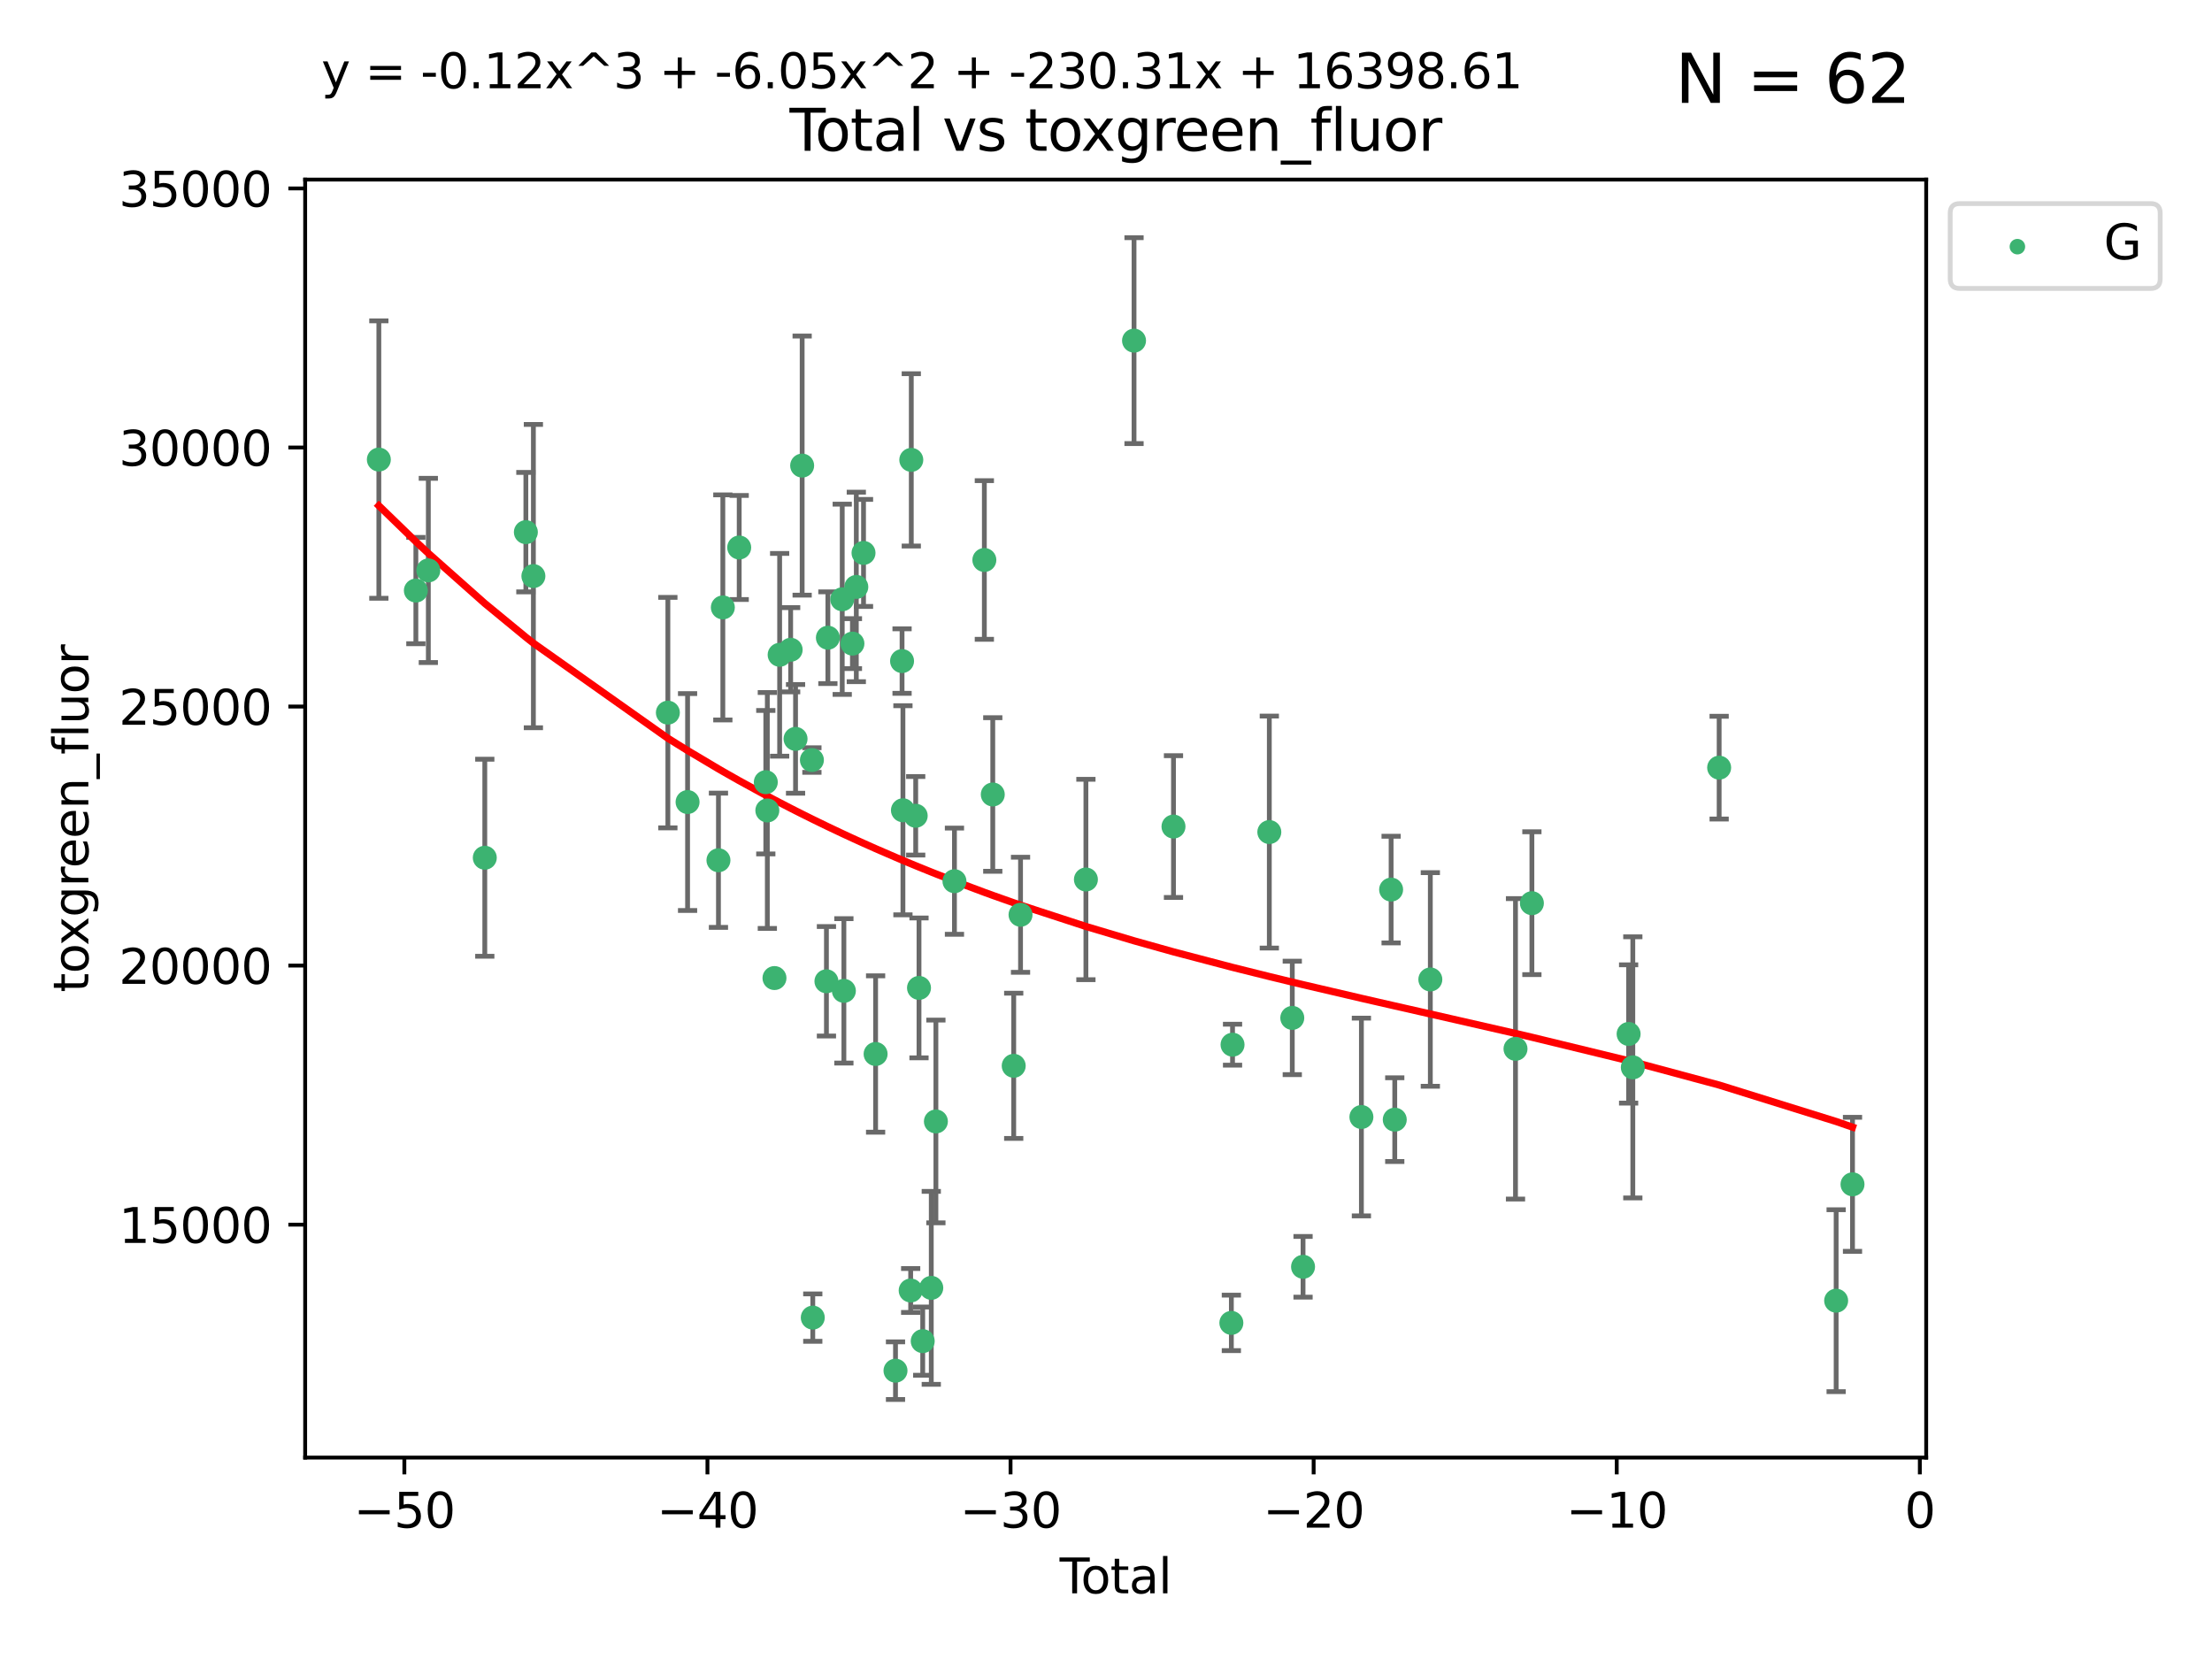 <?xml version="1.0" encoding="utf-8" standalone="no"?>
<!DOCTYPE svg PUBLIC "-//W3C//DTD SVG 1.1//EN"
  "http://www.w3.org/Graphics/SVG/1.1/DTD/svg11.dtd">
<svg xmlns:xlink="http://www.w3.org/1999/xlink" width="460.8pt" height="345.6pt" viewBox="0 0 460.8 345.6" xmlns="http://www.w3.org/2000/svg" version="1.1">
 <defs>
  <style type="text/css">*{stroke-linejoin: round; stroke-linecap: butt}</style>
 </defs>
 <g id="figure_1">
  <g id="patch_1">
   <path d="M 0 345.6 
L 460.8 345.6 
L 460.8 0 
L 0 0 
z
" style="fill: #ffffff"/>
  </g>
  <g id="axes_1">
   <g id="patch_2">
    <path d="M 63.571 303.64 
L 401.26 303.64 
L 401.26 37.411 
L 63.571 37.411 
z
" style="fill: #ffffff"/>
   </g>
   <g id="PathCollection_1">
    <defs>
     <path id="mfa32a43236" d="M 0 1.118 
C 0.297 1.118 0.581 1 0.791 0.791 
C 1 0.581 1.118 0.297 1.118 0 
C 1.118 -0.297 1 -0.581 0.791 -0.791 
C 0.581 -1 0.297 -1.118 0 -1.118 
C -0.297 -1.118 -0.581 -1 -0.791 -0.791 
C -1 -0.581 -1.118 -0.297 -1.118 0 
C -1.118 0.297 -1 0.581 -0.791 0.791 
C -0.581 1 -0.297 1.118 0 1.118 
z
" style="stroke: #3cb371"/>
    </defs>
    <g clip-path="url(#pd72d168d6b)">
     <use xlink:href="#mfa32a43236" x="78.921" y="95.735" style="fill: #3cb371; stroke: #3cb371"/>
     <use xlink:href="#mfa32a43236" x="86.632" y="123.023" style="fill: #3cb371; stroke: #3cb371"/>
     <use xlink:href="#mfa32a43236" x="89.23" y="118.831" style="fill: #3cb371; stroke: #3cb371"/>
     <use xlink:href="#mfa32a43236" x="100.991" y="178.683" style="fill: #3cb371; stroke: #3cb371"/>
     <use xlink:href="#mfa32a43236" x="109.547" y="110.856" style="fill: #3cb371; stroke: #3cb371"/>
     <use xlink:href="#mfa32a43236" x="111.115" y="120.009" style="fill: #3cb371; stroke: #3cb371"/>
     <use xlink:href="#mfa32a43236" x="139.13" y="148.457" style="fill: #3cb371; stroke: #3cb371"/>
     <use xlink:href="#mfa32a43236" x="143.234" y="167.08" style="fill: #3cb371; stroke: #3cb371"/>
     <use xlink:href="#mfa32a43236" x="149.667" y="179.208" style="fill: #3cb371; stroke: #3cb371"/>
     <use xlink:href="#mfa32a43236" x="150.581" y="126.536" style="fill: #3cb371; stroke: #3cb371"/>
     <use xlink:href="#mfa32a43236" x="153.989" y="114.055" style="fill: #3cb371; stroke: #3cb371"/>
     <use xlink:href="#mfa32a43236" x="159.53" y="162.945" style="fill: #3cb371; stroke: #3cb371"/>
     <use xlink:href="#mfa32a43236" x="159.85" y="168.836" style="fill: #3cb371; stroke: #3cb371"/>
     <use xlink:href="#mfa32a43236" x="161.338" y="203.747" style="fill: #3cb371; stroke: #3cb371"/>
     <use xlink:href="#mfa32a43236" x="162.414" y="136.406" style="fill: #3cb371; stroke: #3cb371"/>
     <use xlink:href="#mfa32a43236" x="164.708" y="135.358" style="fill: #3cb371; stroke: #3cb371"/>
     <use xlink:href="#mfa32a43236" x="165.728" y="153.921" style="fill: #3cb371; stroke: #3cb371"/>
     <use xlink:href="#mfa32a43236" x="167.103" y="96.991" style="fill: #3cb371; stroke: #3cb371"/>
     <use xlink:href="#mfa32a43236" x="169.136" y="158.331" style="fill: #3cb371; stroke: #3cb371"/>
     <use xlink:href="#mfa32a43236" x="169.317" y="274.48" style="fill: #3cb371; stroke: #3cb371"/>
     <use xlink:href="#mfa32a43236" x="172.162" y="204.42" style="fill: #3cb371; stroke: #3cb371"/>
     <use xlink:href="#mfa32a43236" x="172.464" y="132.847" style="fill: #3cb371; stroke: #3cb371"/>
     <use xlink:href="#mfa32a43236" x="175.452" y="124.842" style="fill: #3cb371; stroke: #3cb371"/>
     <use xlink:href="#mfa32a43236" x="175.797" y="206.413" style="fill: #3cb371; stroke: #3cb371"/>
     <use xlink:href="#mfa32a43236" x="177.576" y="134.076" style="fill: #3cb371; stroke: #3cb371"/>
     <use xlink:href="#mfa32a43236" x="178.386" y="122.267" style="fill: #3cb371; stroke: #3cb371"/>
     <use xlink:href="#mfa32a43236" x="179.887" y="115.186" style="fill: #3cb371; stroke: #3cb371"/>
     <use xlink:href="#mfa32a43236" x="182.405" y="219.568" style="fill: #3cb371; stroke: #3cb371"/>
     <use xlink:href="#mfa32a43236" x="186.549" y="285.537" style="fill: #3cb371; stroke: #3cb371"/>
     <use xlink:href="#mfa32a43236" x="187.915" y="137.714" style="fill: #3cb371; stroke: #3cb371"/>
     <use xlink:href="#mfa32a43236" x="188.097" y="168.794" style="fill: #3cb371; stroke: #3cb371"/>
     <use xlink:href="#mfa32a43236" x="189.709" y="268.835" style="fill: #3cb371; stroke: #3cb371"/>
     <use xlink:href="#mfa32a43236" x="189.838" y="95.801" style="fill: #3cb371; stroke: #3cb371"/>
     <use xlink:href="#mfa32a43236" x="190.758" y="169.942" style="fill: #3cb371; stroke: #3cb371"/>
     <use xlink:href="#mfa32a43236" x="191.445" y="205.799" style="fill: #3cb371; stroke: #3cb371"/>
     <use xlink:href="#mfa32a43236" x="192.218" y="279.381" style="fill: #3cb371; stroke: #3cb371"/>
     <use xlink:href="#mfa32a43236" x="194.002" y="268.285" style="fill: #3cb371; stroke: #3cb371"/>
     <use xlink:href="#mfa32a43236" x="194.965" y="233.62" style="fill: #3cb371; stroke: #3cb371"/>
     <use xlink:href="#mfa32a43236" x="198.831" y="183.568" style="fill: #3cb371; stroke: #3cb371"/>
     <use xlink:href="#mfa32a43236" x="205.058" y="116.655" style="fill: #3cb371; stroke: #3cb371"/>
     <use xlink:href="#mfa32a43236" x="206.813" y="165.506" style="fill: #3cb371; stroke: #3cb371"/>
     <use xlink:href="#mfa32a43236" x="211.175" y="222.029" style="fill: #3cb371; stroke: #3cb371"/>
     <use xlink:href="#mfa32a43236" x="212.596" y="190.563" style="fill: #3cb371; stroke: #3cb371"/>
     <use xlink:href="#mfa32a43236" x="226.215" y="183.214" style="fill: #3cb371; stroke: #3cb371"/>
     <use xlink:href="#mfa32a43236" x="236.24" y="70.96" style="fill: #3cb371; stroke: #3cb371"/>
     <use xlink:href="#mfa32a43236" x="244.459" y="172.188" style="fill: #3cb371; stroke: #3cb371"/>
     <use xlink:href="#mfa32a43236" x="256.515" y="275.581" style="fill: #3cb371; stroke: #3cb371"/>
     <use xlink:href="#mfa32a43236" x="256.761" y="217.627" style="fill: #3cb371; stroke: #3cb371"/>
     <use xlink:href="#mfa32a43236" x="264.423" y="173.334" style="fill: #3cb371; stroke: #3cb371"/>
     <use xlink:href="#mfa32a43236" x="269.206" y="212.048" style="fill: #3cb371; stroke: #3cb371"/>
     <use xlink:href="#mfa32a43236" x="271.449" y="263.898" style="fill: #3cb371; stroke: #3cb371"/>
     <use xlink:href="#mfa32a43236" x="283.606" y="232.694" style="fill: #3cb371; stroke: #3cb371"/>
     <use xlink:href="#mfa32a43236" x="289.795" y="185.317" style="fill: #3cb371; stroke: #3cb371"/>
     <use xlink:href="#mfa32a43236" x="290.554" y="233.243" style="fill: #3cb371; stroke: #3cb371"/>
     <use xlink:href="#mfa32a43236" x="297.964" y="204.038" style="fill: #3cb371; stroke: #3cb371"/>
     <use xlink:href="#mfa32a43236" x="315.707" y="218.49" style="fill: #3cb371; stroke: #3cb371"/>
     <use xlink:href="#mfa32a43236" x="319.122" y="188.151" style="fill: #3cb371; stroke: #3cb371"/>
     <use xlink:href="#mfa32a43236" x="339.271" y="215.394" style="fill: #3cb371; stroke: #3cb371"/>
     <use xlink:href="#mfa32a43236" x="340.146" y="222.351" style="fill: #3cb371; stroke: #3cb371"/>
     <use xlink:href="#mfa32a43236" x="358.131" y="159.916" style="fill: #3cb371; stroke: #3cb371"/>
     <use xlink:href="#mfa32a43236" x="382.503" y="270.956" style="fill: #3cb371; stroke: #3cb371"/>
     <use xlink:href="#mfa32a43236" x="385.911" y="246.715" style="fill: #3cb371; stroke: #3cb371"/>
    </g>
   </g>
   <g id="matplotlib.axis_1">
    <g id="xtick_1">
     <g id="line2d_1">
      <defs>
       <path id="mde4fa30ff9" d="M 0 0 
L 0 3.5 
" style="stroke: #000000; stroke-width: 0.8"/>
      </defs>
      <g>
       <use xlink:href="#mde4fa30ff9" x="84.235" y="303.64" style="stroke: #000000; stroke-width: 0.8"/>
      </g>
     </g>
     <g id="text_1">
      <!-- −50 -->
      <g transform="translate(73.682 318.238)scale(0.1 -0.1)">
       <defs>
        <path id="DejaVuSans-2212" d="M 678 2272 
L 4684 2272 
L 4684 1741 
L 678 1741 
L 678 2272 
z
" transform="scale(0.016)"/>
        <path id="DejaVuSans-35" d="M 691 4666 
L 3169 4666 
L 3169 4134 
L 1269 4134 
L 1269 2991 
Q 1406 3038 1543 3061 
Q 1681 3084 1819 3084 
Q 2600 3084 3056 2656 
Q 3513 2228 3513 1497 
Q 3513 744 3044 326 
Q 2575 -91 1722 -91 
Q 1428 -91 1123 -41 
Q 819 9 494 109 
L 494 744 
Q 775 591 1075 516 
Q 1375 441 1709 441 
Q 2250 441 2565 725 
Q 2881 1009 2881 1497 
Q 2881 1984 2565 2268 
Q 2250 2553 1709 2553 
Q 1456 2553 1204 2497 
Q 953 2441 691 2322 
L 691 4666 
z
" transform="scale(0.016)"/>
        <path id="DejaVuSans-30" d="M 2034 4250 
Q 1547 4250 1301 3770 
Q 1056 3291 1056 2328 
Q 1056 1369 1301 889 
Q 1547 409 2034 409 
Q 2525 409 2770 889 
Q 3016 1369 3016 2328 
Q 3016 3291 2770 3770 
Q 2525 4250 2034 4250 
z
M 2034 4750 
Q 2819 4750 3233 4129 
Q 3647 3509 3647 2328 
Q 3647 1150 3233 529 
Q 2819 -91 2034 -91 
Q 1250 -91 836 529 
Q 422 1150 422 2328 
Q 422 3509 836 4129 
Q 1250 4750 2034 4750 
z
" transform="scale(0.016)"/>
       </defs>
       <use xlink:href="#DejaVuSans-2212"/>
       <use xlink:href="#DejaVuSans-35" x="83.789"/>
       <use xlink:href="#DejaVuSans-30" x="147.412"/>
      </g>
     </g>
    </g>
    <g id="xtick_2">
     <g id="line2d_2">
      <g>
       <use xlink:href="#mde4fa30ff9" x="147.375" y="303.64" style="stroke: #000000; stroke-width: 0.8"/>
      </g>
     </g>
     <g id="text_2">
      <!-- −40 -->
      <g transform="translate(136.823 318.238)scale(0.1 -0.1)">
       <defs>
        <path id="DejaVuSans-34" d="M 2419 4116 
L 825 1625 
L 2419 1625 
L 2419 4116 
z
M 2253 4666 
L 3047 4666 
L 3047 1625 
L 3713 1625 
L 3713 1100 
L 3047 1100 
L 3047 0 
L 2419 0 
L 2419 1100 
L 313 1100 
L 313 1709 
L 2253 4666 
z
" transform="scale(0.016)"/>
       </defs>
       <use xlink:href="#DejaVuSans-2212"/>
       <use xlink:href="#DejaVuSans-34" x="83.789"/>
       <use xlink:href="#DejaVuSans-30" x="147.412"/>
      </g>
     </g>
    </g>
    <g id="xtick_3">
     <g id="line2d_3">
      <g>
       <use xlink:href="#mde4fa30ff9" x="210.515" y="303.64" style="stroke: #000000; stroke-width: 0.8"/>
      </g>
     </g>
     <g id="text_3">
      <!-- −30 -->
      <g transform="translate(199.963 318.238)scale(0.1 -0.1)">
       <defs>
        <path id="DejaVuSans-33" d="M 2597 2516 
Q 3050 2419 3304 2112 
Q 3559 1806 3559 1356 
Q 3559 666 3084 287 
Q 2609 -91 1734 -91 
Q 1441 -91 1130 -33 
Q 819 25 488 141 
L 488 750 
Q 750 597 1062 519 
Q 1375 441 1716 441 
Q 2309 441 2620 675 
Q 2931 909 2931 1356 
Q 2931 1769 2642 2001 
Q 2353 2234 1838 2234 
L 1294 2234 
L 1294 2753 
L 1863 2753 
Q 2328 2753 2575 2939 
Q 2822 3125 2822 3475 
Q 2822 3834 2567 4026 
Q 2313 4219 1838 4219 
Q 1578 4219 1281 4162 
Q 984 4106 628 3988 
L 628 4550 
Q 988 4650 1302 4700 
Q 1616 4750 1894 4750 
Q 2613 4750 3031 4423 
Q 3450 4097 3450 3541 
Q 3450 3153 3228 2886 
Q 3006 2619 2597 2516 
z
" transform="scale(0.016)"/>
       </defs>
       <use xlink:href="#DejaVuSans-2212"/>
       <use xlink:href="#DejaVuSans-33" x="83.789"/>
       <use xlink:href="#DejaVuSans-30" x="147.412"/>
      </g>
     </g>
    </g>
    <g id="xtick_4">
     <g id="line2d_4">
      <g>
       <use xlink:href="#mde4fa30ff9" x="273.656" y="303.64" style="stroke: #000000; stroke-width: 0.8"/>
      </g>
     </g>
     <g id="text_4">
      <!-- −20 -->
      <g transform="translate(263.103 318.238)scale(0.1 -0.1)">
       <defs>
        <path id="DejaVuSans-32" d="M 1228 531 
L 3431 531 
L 3431 0 
L 469 0 
L 469 531 
Q 828 903 1448 1529 
Q 2069 2156 2228 2338 
Q 2531 2678 2651 2914 
Q 2772 3150 2772 3378 
Q 2772 3750 2511 3984 
Q 2250 4219 1831 4219 
Q 1534 4219 1204 4116 
Q 875 4013 500 3803 
L 500 4441 
Q 881 4594 1212 4672 
Q 1544 4750 1819 4750 
Q 2544 4750 2975 4387 
Q 3406 4025 3406 3419 
Q 3406 3131 3298 2873 
Q 3191 2616 2906 2266 
Q 2828 2175 2409 1742 
Q 1991 1309 1228 531 
z
" transform="scale(0.016)"/>
       </defs>
       <use xlink:href="#DejaVuSans-2212"/>
       <use xlink:href="#DejaVuSans-32" x="83.789"/>
       <use xlink:href="#DejaVuSans-30" x="147.412"/>
      </g>
     </g>
    </g>
    <g id="xtick_5">
     <g id="line2d_5">
      <g>
       <use xlink:href="#mde4fa30ff9" x="336.796" y="303.64" style="stroke: #000000; stroke-width: 0.8"/>
      </g>
     </g>
     <g id="text_5">
      <!-- −10 -->
      <g transform="translate(326.244 318.238)scale(0.1 -0.1)">
       <defs>
        <path id="DejaVuSans-31" d="M 794 531 
L 1825 531 
L 1825 4091 
L 703 3866 
L 703 4441 
L 1819 4666 
L 2450 4666 
L 2450 531 
L 3481 531 
L 3481 0 
L 794 0 
L 794 531 
z
" transform="scale(0.016)"/>
       </defs>
       <use xlink:href="#DejaVuSans-2212"/>
       <use xlink:href="#DejaVuSans-31" x="83.789"/>
       <use xlink:href="#DejaVuSans-30" x="147.412"/>
      </g>
     </g>
    </g>
    <g id="xtick_6">
     <g id="line2d_6">
      <g>
       <use xlink:href="#mde4fa30ff9" x="399.937" y="303.64" style="stroke: #000000; stroke-width: 0.8"/>
      </g>
     </g>
     <g id="text_6">
      <!-- 0 -->
      <g transform="translate(396.755 318.238)scale(0.1 -0.1)">
       <use xlink:href="#DejaVuSans-30"/>
      </g>
     </g>
    </g>
    <g id="text_7">
     <!-- Total -->
     <g transform="translate(220.739 331.917)scale(0.1 -0.1)">
      <defs>
       <path id="DejaVuSans-54" d="M -19 4666 
L 3928 4666 
L 3928 4134 
L 2272 4134 
L 2272 0 
L 1638 0 
L 1638 4134 
L -19 4134 
L -19 4666 
z
" transform="scale(0.016)"/>
       <path id="DejaVuSans-6f" d="M 1959 3097 
Q 1497 3097 1228 2736 
Q 959 2375 959 1747 
Q 959 1119 1226 758 
Q 1494 397 1959 397 
Q 2419 397 2687 759 
Q 2956 1122 2956 1747 
Q 2956 2369 2687 2733 
Q 2419 3097 1959 3097 
z
M 1959 3584 
Q 2709 3584 3137 3096 
Q 3566 2609 3566 1747 
Q 3566 888 3137 398 
Q 2709 -91 1959 -91 
Q 1206 -91 779 398 
Q 353 888 353 1747 
Q 353 2609 779 3096 
Q 1206 3584 1959 3584 
z
" transform="scale(0.016)"/>
       <path id="DejaVuSans-74" d="M 1172 4494 
L 1172 3500 
L 2356 3500 
L 2356 3053 
L 1172 3053 
L 1172 1153 
Q 1172 725 1289 603 
Q 1406 481 1766 481 
L 2356 481 
L 2356 0 
L 1766 0 
Q 1100 0 847 248 
Q 594 497 594 1153 
L 594 3053 
L 172 3053 
L 172 3500 
L 594 3500 
L 594 4494 
L 1172 4494 
z
" transform="scale(0.016)"/>
       <path id="DejaVuSans-61" d="M 2194 1759 
Q 1497 1759 1228 1600 
Q 959 1441 959 1056 
Q 959 750 1161 570 
Q 1363 391 1709 391 
Q 2188 391 2477 730 
Q 2766 1069 2766 1631 
L 2766 1759 
L 2194 1759 
z
M 3341 1997 
L 3341 0 
L 2766 0 
L 2766 531 
Q 2569 213 2275 61 
Q 1981 -91 1556 -91 
Q 1019 -91 701 211 
Q 384 513 384 1019 
Q 384 1609 779 1909 
Q 1175 2209 1959 2209 
L 2766 2209 
L 2766 2266 
Q 2766 2663 2505 2880 
Q 2244 3097 1772 3097 
Q 1472 3097 1187 3025 
Q 903 2953 641 2809 
L 641 3341 
Q 956 3463 1253 3523 
Q 1550 3584 1831 3584 
Q 2591 3584 2966 3190 
Q 3341 2797 3341 1997 
z
" transform="scale(0.016)"/>
       <path id="DejaVuSans-6c" d="M 603 4863 
L 1178 4863 
L 1178 0 
L 603 0 
L 603 4863 
z
" transform="scale(0.016)"/>
      </defs>
      <use xlink:href="#DejaVuSans-54"/>
      <use xlink:href="#DejaVuSans-6f" x="44.084"/>
      <use xlink:href="#DejaVuSans-74" x="105.266"/>
      <use xlink:href="#DejaVuSans-61" x="144.475"/>
      <use xlink:href="#DejaVuSans-6c" x="205.754"/>
     </g>
    </g>
   </g>
   <g id="matplotlib.axis_2">
    <g id="ytick_1">
     <g id="line2d_7">
      <defs>
       <path id="mfb52bd5fd4" d="M 0 0 
L -3.5 0 
" style="stroke: #000000; stroke-width: 0.8"/>
      </defs>
      <g>
       <use xlink:href="#mfb52bd5fd4" x="63.571" y="255.117" style="stroke: #000000; stroke-width: 0.8"/>
      </g>
     </g>
     <g id="text_8">
      <!-- 15000 -->
      <g transform="translate(24.759 258.916)scale(0.1 -0.1)">
       <use xlink:href="#DejaVuSans-31"/>
       <use xlink:href="#DejaVuSans-35" x="63.623"/>
       <use xlink:href="#DejaVuSans-30" x="127.246"/>
       <use xlink:href="#DejaVuSans-30" x="190.869"/>
       <use xlink:href="#DejaVuSans-30" x="254.492"/>
      </g>
     </g>
    </g>
    <g id="ytick_2">
     <g id="line2d_8">
      <g>
       <use xlink:href="#mfb52bd5fd4" x="63.571" y="201.151" style="stroke: #000000; stroke-width: 0.8"/>
      </g>
     </g>
     <g id="text_9">
      <!-- 20000 -->
      <g transform="translate(24.759 204.95)scale(0.1 -0.1)">
       <use xlink:href="#DejaVuSans-32"/>
       <use xlink:href="#DejaVuSans-30" x="63.623"/>
       <use xlink:href="#DejaVuSans-30" x="127.246"/>
       <use xlink:href="#DejaVuSans-30" x="190.869"/>
       <use xlink:href="#DejaVuSans-30" x="254.492"/>
      </g>
     </g>
    </g>
    <g id="ytick_3">
     <g id="line2d_9">
      <g>
       <use xlink:href="#mfb52bd5fd4" x="63.571" y="147.185" style="stroke: #000000; stroke-width: 0.8"/>
      </g>
     </g>
     <g id="text_10">
      <!-- 25000 -->
      <g transform="translate(24.759 150.984)scale(0.1 -0.1)">
       <use xlink:href="#DejaVuSans-32"/>
       <use xlink:href="#DejaVuSans-35" x="63.623"/>
       <use xlink:href="#DejaVuSans-30" x="127.246"/>
       <use xlink:href="#DejaVuSans-30" x="190.869"/>
       <use xlink:href="#DejaVuSans-30" x="254.492"/>
      </g>
     </g>
    </g>
    <g id="ytick_4">
     <g id="line2d_10">
      <g>
       <use xlink:href="#mfb52bd5fd4" x="63.571" y="93.219" style="stroke: #000000; stroke-width: 0.8"/>
      </g>
     </g>
     <g id="text_11">
      <!-- 30000 -->
      <g transform="translate(24.759 97.018)scale(0.1 -0.1)">
       <use xlink:href="#DejaVuSans-33"/>
       <use xlink:href="#DejaVuSans-30" x="63.623"/>
       <use xlink:href="#DejaVuSans-30" x="127.246"/>
       <use xlink:href="#DejaVuSans-30" x="190.869"/>
       <use xlink:href="#DejaVuSans-30" x="254.492"/>
      </g>
     </g>
    </g>
    <g id="ytick_5">
     <g id="line2d_11">
      <g>
       <use xlink:href="#mfb52bd5fd4" x="63.571" y="39.253" style="stroke: #000000; stroke-width: 0.8"/>
      </g>
     </g>
     <g id="text_12">
      <!-- 35000 -->
      <g transform="translate(24.759 43.052)scale(0.1 -0.1)">
       <use xlink:href="#DejaVuSans-33"/>
       <use xlink:href="#DejaVuSans-35" x="63.623"/>
       <use xlink:href="#DejaVuSans-30" x="127.246"/>
       <use xlink:href="#DejaVuSans-30" x="190.869"/>
       <use xlink:href="#DejaVuSans-30" x="254.492"/>
      </g>
     </g>
    </g>
    <g id="text_13">
     <!-- toxgreen_fluor -->
     <g transform="translate(18.401 206.72)rotate(-90)scale(0.1 -0.1)">
      <defs>
       <path id="DejaVuSans-78" d="M 3513 3500 
L 2247 1797 
L 3578 0 
L 2900 0 
L 1881 1375 
L 863 0 
L 184 0 
L 1544 1831 
L 300 3500 
L 978 3500 
L 1906 2253 
L 2834 3500 
L 3513 3500 
z
" transform="scale(0.016)"/>
       <path id="DejaVuSans-67" d="M 2906 1791 
Q 2906 2416 2648 2759 
Q 2391 3103 1925 3103 
Q 1463 3103 1205 2759 
Q 947 2416 947 1791 
Q 947 1169 1205 825 
Q 1463 481 1925 481 
Q 2391 481 2648 825 
Q 2906 1169 2906 1791 
z
M 3481 434 
Q 3481 -459 3084 -895 
Q 2688 -1331 1869 -1331 
Q 1566 -1331 1297 -1286 
Q 1028 -1241 775 -1147 
L 775 -588 
Q 1028 -725 1275 -790 
Q 1522 -856 1778 -856 
Q 2344 -856 2625 -561 
Q 2906 -266 2906 331 
L 2906 616 
Q 2728 306 2450 153 
Q 2172 0 1784 0 
Q 1141 0 747 490 
Q 353 981 353 1791 
Q 353 2603 747 3093 
Q 1141 3584 1784 3584 
Q 2172 3584 2450 3431 
Q 2728 3278 2906 2969 
L 2906 3500 
L 3481 3500 
L 3481 434 
z
" transform="scale(0.016)"/>
       <path id="DejaVuSans-72" d="M 2631 2963 
Q 2534 3019 2420 3045 
Q 2306 3072 2169 3072 
Q 1681 3072 1420 2755 
Q 1159 2438 1159 1844 
L 1159 0 
L 581 0 
L 581 3500 
L 1159 3500 
L 1159 2956 
Q 1341 3275 1631 3429 
Q 1922 3584 2338 3584 
Q 2397 3584 2469 3576 
Q 2541 3569 2628 3553 
L 2631 2963 
z
" transform="scale(0.016)"/>
       <path id="DejaVuSans-65" d="M 3597 1894 
L 3597 1613 
L 953 1613 
Q 991 1019 1311 708 
Q 1631 397 2203 397 
Q 2534 397 2845 478 
Q 3156 559 3463 722 
L 3463 178 
Q 3153 47 2828 -22 
Q 2503 -91 2169 -91 
Q 1331 -91 842 396 
Q 353 884 353 1716 
Q 353 2575 817 3079 
Q 1281 3584 2069 3584 
Q 2775 3584 3186 3129 
Q 3597 2675 3597 1894 
z
M 3022 2063 
Q 3016 2534 2758 2815 
Q 2500 3097 2075 3097 
Q 1594 3097 1305 2825 
Q 1016 2553 972 2059 
L 3022 2063 
z
" transform="scale(0.016)"/>
       <path id="DejaVuSans-6e" d="M 3513 2113 
L 3513 0 
L 2938 0 
L 2938 2094 
Q 2938 2591 2744 2837 
Q 2550 3084 2163 3084 
Q 1697 3084 1428 2787 
Q 1159 2491 1159 1978 
L 1159 0 
L 581 0 
L 581 3500 
L 1159 3500 
L 1159 2956 
Q 1366 3272 1645 3428 
Q 1925 3584 2291 3584 
Q 2894 3584 3203 3211 
Q 3513 2838 3513 2113 
z
" transform="scale(0.016)"/>
       <path id="DejaVuSans-5f" d="M 3263 -1063 
L 3263 -1509 
L -63 -1509 
L -63 -1063 
L 3263 -1063 
z
" transform="scale(0.016)"/>
       <path id="DejaVuSans-66" d="M 2375 4863 
L 2375 4384 
L 1825 4384 
Q 1516 4384 1395 4259 
Q 1275 4134 1275 3809 
L 1275 3500 
L 2222 3500 
L 2222 3053 
L 1275 3053 
L 1275 0 
L 697 0 
L 697 3053 
L 147 3053 
L 147 3500 
L 697 3500 
L 697 3744 
Q 697 4328 969 4595 
Q 1241 4863 1831 4863 
L 2375 4863 
z
" transform="scale(0.016)"/>
       <path id="DejaVuSans-75" d="M 544 1381 
L 544 3500 
L 1119 3500 
L 1119 1403 
Q 1119 906 1312 657 
Q 1506 409 1894 409 
Q 2359 409 2629 706 
Q 2900 1003 2900 1516 
L 2900 3500 
L 3475 3500 
L 3475 0 
L 2900 0 
L 2900 538 
Q 2691 219 2414 64 
Q 2138 -91 1772 -91 
Q 1169 -91 856 284 
Q 544 659 544 1381 
z
M 1991 3584 
L 1991 3584 
z
" transform="scale(0.016)"/>
      </defs>
      <use xlink:href="#DejaVuSans-74"/>
      <use xlink:href="#DejaVuSans-6f" x="39.209"/>
      <use xlink:href="#DejaVuSans-78" x="97.266"/>
      <use xlink:href="#DejaVuSans-67" x="156.445"/>
      <use xlink:href="#DejaVuSans-72" x="219.922"/>
      <use xlink:href="#DejaVuSans-65" x="258.785"/>
      <use xlink:href="#DejaVuSans-65" x="320.309"/>
      <use xlink:href="#DejaVuSans-6e" x="381.832"/>
      <use xlink:href="#DejaVuSans-5f" x="445.211"/>
      <use xlink:href="#DejaVuSans-66" x="495.211"/>
      <use xlink:href="#DejaVuSans-6c" x="530.416"/>
      <use xlink:href="#DejaVuSans-75" x="558.199"/>
      <use xlink:href="#DejaVuSans-6f" x="621.578"/>
      <use xlink:href="#DejaVuSans-72" x="682.76"/>
     </g>
    </g>
   </g>
   <g id="LineCollection_1">
    <path d="M 78.921 124.629 
L 78.921 66.841 
" clip-path="url(#pd72d168d6b)" style="fill: none; stroke: #696969"/>
    <path d="M 86.632 134.098 
L 86.632 111.948 
" clip-path="url(#pd72d168d6b)" style="fill: none; stroke: #696969"/>
    <path d="M 89.23 138.019 
L 89.23 99.644 
" clip-path="url(#pd72d168d6b)" style="fill: none; stroke: #696969"/>
    <path d="M 100.991 199.209 
L 100.991 158.158 
" clip-path="url(#pd72d168d6b)" style="fill: none; stroke: #696969"/>
    <path d="M 109.547 123.297 
L 109.547 98.415 
" clip-path="url(#pd72d168d6b)" style="fill: none; stroke: #696969"/>
    <path d="M 111.115 151.601 
L 111.115 88.418 
" clip-path="url(#pd72d168d6b)" style="fill: none; stroke: #696969"/>
    <path d="M 139.13 172.464 
L 139.13 124.45 
" clip-path="url(#pd72d168d6b)" style="fill: none; stroke: #696969"/>
    <path d="M 143.234 189.668 
L 143.234 144.491 
" clip-path="url(#pd72d168d6b)" style="fill: none; stroke: #696969"/>
    <path d="M 149.667 193.193 
L 149.667 165.224 
" clip-path="url(#pd72d168d6b)" style="fill: none; stroke: #696969"/>
    <path d="M 150.581 149.979 
L 150.581 103.094 
" clip-path="url(#pd72d168d6b)" style="fill: none; stroke: #696969"/>
    <path d="M 153.989 124.893 
L 153.989 103.217 
" clip-path="url(#pd72d168d6b)" style="fill: none; stroke: #696969"/>
    <path d="M 159.53 177.887 
L 159.53 148.003 
" clip-path="url(#pd72d168d6b)" style="fill: none; stroke: #696969"/>
    <path d="M 159.85 193.404 
L 159.85 144.269 
" clip-path="url(#pd72d168d6b)" style="fill: none; stroke: #696969"/>
    <path d="M 161.338 204.554 
L 161.338 202.939 
" clip-path="url(#pd72d168d6b)" style="fill: none; stroke: #696969"/>
    <path d="M 162.414 157.524 
L 162.414 115.289 
" clip-path="url(#pd72d168d6b)" style="fill: none; stroke: #696969"/>
    <path d="M 164.708 144.136 
L 164.708 126.58 
" clip-path="url(#pd72d168d6b)" style="fill: none; stroke: #696969"/>
    <path d="M 165.728 165.243 
L 165.728 142.598 
" clip-path="url(#pd72d168d6b)" style="fill: none; stroke: #696969"/>
    <path d="M 167.103 123.977 
L 167.103 70.004 
" clip-path="url(#pd72d168d6b)" style="fill: none; stroke: #696969"/>
    <path d="M 169.136 160.896 
L 169.136 155.765 
" clip-path="url(#pd72d168d6b)" style="fill: none; stroke: #696969"/>
    <path d="M 169.317 279.416 
L 169.317 269.544 
" clip-path="url(#pd72d168d6b)" style="fill: none; stroke: #696969"/>
    <path d="M 172.162 215.823 
L 172.162 193.017 
" clip-path="url(#pd72d168d6b)" style="fill: none; stroke: #696969"/>
    <path d="M 172.464 142.401 
L 172.464 123.293 
" clip-path="url(#pd72d168d6b)" style="fill: none; stroke: #696969"/>
    <path d="M 175.452 144.657 
L 175.452 105.026 
" clip-path="url(#pd72d168d6b)" style="fill: none; stroke: #696969"/>
    <path d="M 175.797 221.455 
L 175.797 191.372 
" clip-path="url(#pd72d168d6b)" style="fill: none; stroke: #696969"/>
    <path d="M 177.576 139.275 
L 177.576 128.877 
" clip-path="url(#pd72d168d6b)" style="fill: none; stroke: #696969"/>
    <path d="M 178.386 142.005 
L 178.386 102.53 
" clip-path="url(#pd72d168d6b)" style="fill: none; stroke: #696969"/>
    <path d="M 179.887 126.333 
L 179.887 104.039 
" clip-path="url(#pd72d168d6b)" style="fill: none; stroke: #696969"/>
    <path d="M 182.405 235.855 
L 182.405 203.281 
" clip-path="url(#pd72d168d6b)" style="fill: none; stroke: #696969"/>
    <path d="M 186.549 291.539 
L 186.549 279.535 
" clip-path="url(#pd72d168d6b)" style="fill: none; stroke: #696969"/>
    <path d="M 187.915 144.435 
L 187.915 130.994 
" clip-path="url(#pd72d168d6b)" style="fill: none; stroke: #696969"/>
    <path d="M 188.097 190.574 
L 188.097 147.014 
" clip-path="url(#pd72d168d6b)" style="fill: none; stroke: #696969"/>
    <path d="M 189.709 273.409 
L 189.709 264.261 
" clip-path="url(#pd72d168d6b)" style="fill: none; stroke: #696969"/>
    <path d="M 189.838 113.751 
L 189.838 77.852 
" clip-path="url(#pd72d168d6b)" style="fill: none; stroke: #696969"/>
    <path d="M 190.758 178.121 
L 190.758 161.763 
" clip-path="url(#pd72d168d6b)" style="fill: none; stroke: #696969"/>
    <path d="M 191.445 220.363 
L 191.445 191.235 
" clip-path="url(#pd72d168d6b)" style="fill: none; stroke: #696969"/>
    <path d="M 192.218 286.487 
L 192.218 272.276 
" clip-path="url(#pd72d168d6b)" style="fill: none; stroke: #696969"/>
    <path d="M 194.002 288.381 
L 194.002 248.189 
" clip-path="url(#pd72d168d6b)" style="fill: none; stroke: #696969"/>
    <path d="M 194.965 254.733 
L 194.965 212.506 
" clip-path="url(#pd72d168d6b)" style="fill: none; stroke: #696969"/>
    <path d="M 198.831 194.629 
L 198.831 172.507 
" clip-path="url(#pd72d168d6b)" style="fill: none; stroke: #696969"/>
    <path d="M 205.058 133.179 
L 205.058 100.131 
" clip-path="url(#pd72d168d6b)" style="fill: none; stroke: #696969"/>
    <path d="M 206.813 181.504 
L 206.813 149.508 
" clip-path="url(#pd72d168d6b)" style="fill: none; stroke: #696969"/>
    <path d="M 211.175 237.155 
L 211.175 206.903 
" clip-path="url(#pd72d168d6b)" style="fill: none; stroke: #696969"/>
    <path d="M 212.596 202.552 
L 212.596 178.574 
" clip-path="url(#pd72d168d6b)" style="fill: none; stroke: #696969"/>
    <path d="M 226.215 204.084 
L 226.215 162.343 
" clip-path="url(#pd72d168d6b)" style="fill: none; stroke: #696969"/>
    <path d="M 236.24 92.408 
L 236.24 49.513 
" clip-path="url(#pd72d168d6b)" style="fill: none; stroke: #696969"/>
    <path d="M 244.459 186.954 
L 244.459 157.422 
" clip-path="url(#pd72d168d6b)" style="fill: none; stroke: #696969"/>
    <path d="M 256.515 281.358 
L 256.515 269.803 
" clip-path="url(#pd72d168d6b)" style="fill: none; stroke: #696969"/>
    <path d="M 256.761 221.893 
L 256.761 213.36 
" clip-path="url(#pd72d168d6b)" style="fill: none; stroke: #696969"/>
    <path d="M 264.423 197.495 
L 264.423 149.174 
" clip-path="url(#pd72d168d6b)" style="fill: none; stroke: #696969"/>
    <path d="M 269.206 223.862 
L 269.206 200.234 
" clip-path="url(#pd72d168d6b)" style="fill: none; stroke: #696969"/>
    <path d="M 271.449 270.221 
L 271.449 257.576 
" clip-path="url(#pd72d168d6b)" style="fill: none; stroke: #696969"/>
    <path d="M 283.606 253.293 
L 283.606 212.095 
" clip-path="url(#pd72d168d6b)" style="fill: none; stroke: #696969"/>
    <path d="M 289.795 196.426 
L 289.795 174.207 
" clip-path="url(#pd72d168d6b)" style="fill: none; stroke: #696969"/>
    <path d="M 290.554 241.965 
L 290.554 224.522 
" clip-path="url(#pd72d168d6b)" style="fill: none; stroke: #696969"/>
    <path d="M 297.964 226.287 
L 297.964 181.788 
" clip-path="url(#pd72d168d6b)" style="fill: none; stroke: #696969"/>
    <path d="M 315.707 249.783 
L 315.707 187.196 
" clip-path="url(#pd72d168d6b)" style="fill: none; stroke: #696969"/>
    <path d="M 319.122 203.028 
L 319.122 173.274 
" clip-path="url(#pd72d168d6b)" style="fill: none; stroke: #696969"/>
    <path d="M 339.271 229.798 
L 339.271 200.991 
" clip-path="url(#pd72d168d6b)" style="fill: none; stroke: #696969"/>
    <path d="M 340.146 249.553 
L 340.146 195.149 
" clip-path="url(#pd72d168d6b)" style="fill: none; stroke: #696969"/>
    <path d="M 358.131 170.619 
L 358.131 149.213 
" clip-path="url(#pd72d168d6b)" style="fill: none; stroke: #696969"/>
    <path d="M 382.503 289.909 
L 382.503 252.004 
" clip-path="url(#pd72d168d6b)" style="fill: none; stroke: #696969"/>
    <path d="M 385.911 260.677 
L 385.911 232.752 
" clip-path="url(#pd72d168d6b)" style="fill: none; stroke: #696969"/>
   </g>
   <g id="line2d_12">
    <defs>
     <path id="m1308dfa0fa" d="M 2 0 
L -2 -0 
" style="stroke: #696969"/>
    </defs>
    <g clip-path="url(#pd72d168d6b)">
     <use xlink:href="#m1308dfa0fa" x="78.921" y="124.629" style="fill: #696969; stroke: #696969"/>
     <use xlink:href="#m1308dfa0fa" x="86.632" y="134.098" style="fill: #696969; stroke: #696969"/>
     <use xlink:href="#m1308dfa0fa" x="89.23" y="138.019" style="fill: #696969; stroke: #696969"/>
     <use xlink:href="#m1308dfa0fa" x="100.991" y="199.209" style="fill: #696969; stroke: #696969"/>
     <use xlink:href="#m1308dfa0fa" x="109.547" y="123.297" style="fill: #696969; stroke: #696969"/>
     <use xlink:href="#m1308dfa0fa" x="111.115" y="151.601" style="fill: #696969; stroke: #696969"/>
     <use xlink:href="#m1308dfa0fa" x="139.13" y="172.464" style="fill: #696969; stroke: #696969"/>
     <use xlink:href="#m1308dfa0fa" x="143.234" y="189.668" style="fill: #696969; stroke: #696969"/>
     <use xlink:href="#m1308dfa0fa" x="149.667" y="193.193" style="fill: #696969; stroke: #696969"/>
     <use xlink:href="#m1308dfa0fa" x="150.581" y="149.979" style="fill: #696969; stroke: #696969"/>
     <use xlink:href="#m1308dfa0fa" x="153.989" y="124.893" style="fill: #696969; stroke: #696969"/>
     <use xlink:href="#m1308dfa0fa" x="159.53" y="177.887" style="fill: #696969; stroke: #696969"/>
     <use xlink:href="#m1308dfa0fa" x="159.85" y="193.404" style="fill: #696969; stroke: #696969"/>
     <use xlink:href="#m1308dfa0fa" x="161.338" y="204.554" style="fill: #696969; stroke: #696969"/>
     <use xlink:href="#m1308dfa0fa" x="162.414" y="157.524" style="fill: #696969; stroke: #696969"/>
     <use xlink:href="#m1308dfa0fa" x="164.708" y="144.136" style="fill: #696969; stroke: #696969"/>
     <use xlink:href="#m1308dfa0fa" x="165.728" y="165.243" style="fill: #696969; stroke: #696969"/>
     <use xlink:href="#m1308dfa0fa" x="167.103" y="123.977" style="fill: #696969; stroke: #696969"/>
     <use xlink:href="#m1308dfa0fa" x="169.136" y="160.896" style="fill: #696969; stroke: #696969"/>
     <use xlink:href="#m1308dfa0fa" x="169.317" y="279.416" style="fill: #696969; stroke: #696969"/>
     <use xlink:href="#m1308dfa0fa" x="172.162" y="215.823" style="fill: #696969; stroke: #696969"/>
     <use xlink:href="#m1308dfa0fa" x="172.464" y="142.401" style="fill: #696969; stroke: #696969"/>
     <use xlink:href="#m1308dfa0fa" x="175.452" y="144.657" style="fill: #696969; stroke: #696969"/>
     <use xlink:href="#m1308dfa0fa" x="175.797" y="221.455" style="fill: #696969; stroke: #696969"/>
     <use xlink:href="#m1308dfa0fa" x="177.576" y="139.275" style="fill: #696969; stroke: #696969"/>
     <use xlink:href="#m1308dfa0fa" x="178.386" y="142.005" style="fill: #696969; stroke: #696969"/>
     <use xlink:href="#m1308dfa0fa" x="179.887" y="126.333" style="fill: #696969; stroke: #696969"/>
     <use xlink:href="#m1308dfa0fa" x="182.405" y="235.855" style="fill: #696969; stroke: #696969"/>
     <use xlink:href="#m1308dfa0fa" x="186.549" y="291.539" style="fill: #696969; stroke: #696969"/>
     <use xlink:href="#m1308dfa0fa" x="187.915" y="144.435" style="fill: #696969; stroke: #696969"/>
     <use xlink:href="#m1308dfa0fa" x="188.097" y="190.574" style="fill: #696969; stroke: #696969"/>
     <use xlink:href="#m1308dfa0fa" x="189.709" y="273.409" style="fill: #696969; stroke: #696969"/>
     <use xlink:href="#m1308dfa0fa" x="189.838" y="113.751" style="fill: #696969; stroke: #696969"/>
     <use xlink:href="#m1308dfa0fa" x="190.758" y="178.121" style="fill: #696969; stroke: #696969"/>
     <use xlink:href="#m1308dfa0fa" x="191.445" y="220.363" style="fill: #696969; stroke: #696969"/>
     <use xlink:href="#m1308dfa0fa" x="192.218" y="286.487" style="fill: #696969; stroke: #696969"/>
     <use xlink:href="#m1308dfa0fa" x="194.002" y="288.381" style="fill: #696969; stroke: #696969"/>
     <use xlink:href="#m1308dfa0fa" x="194.965" y="254.733" style="fill: #696969; stroke: #696969"/>
     <use xlink:href="#m1308dfa0fa" x="198.831" y="194.629" style="fill: #696969; stroke: #696969"/>
     <use xlink:href="#m1308dfa0fa" x="205.058" y="133.179" style="fill: #696969; stroke: #696969"/>
     <use xlink:href="#m1308dfa0fa" x="206.813" y="181.504" style="fill: #696969; stroke: #696969"/>
     <use xlink:href="#m1308dfa0fa" x="211.175" y="237.155" style="fill: #696969; stroke: #696969"/>
     <use xlink:href="#m1308dfa0fa" x="212.596" y="202.552" style="fill: #696969; stroke: #696969"/>
     <use xlink:href="#m1308dfa0fa" x="226.215" y="204.084" style="fill: #696969; stroke: #696969"/>
     <use xlink:href="#m1308dfa0fa" x="236.24" y="92.408" style="fill: #696969; stroke: #696969"/>
     <use xlink:href="#m1308dfa0fa" x="244.459" y="186.954" style="fill: #696969; stroke: #696969"/>
     <use xlink:href="#m1308dfa0fa" x="256.515" y="281.358" style="fill: #696969; stroke: #696969"/>
     <use xlink:href="#m1308dfa0fa" x="256.761" y="221.893" style="fill: #696969; stroke: #696969"/>
     <use xlink:href="#m1308dfa0fa" x="264.423" y="197.495" style="fill: #696969; stroke: #696969"/>
     <use xlink:href="#m1308dfa0fa" x="269.206" y="223.862" style="fill: #696969; stroke: #696969"/>
     <use xlink:href="#m1308dfa0fa" x="271.449" y="270.221" style="fill: #696969; stroke: #696969"/>
     <use xlink:href="#m1308dfa0fa" x="283.606" y="253.293" style="fill: #696969; stroke: #696969"/>
     <use xlink:href="#m1308dfa0fa" x="289.795" y="196.426" style="fill: #696969; stroke: #696969"/>
     <use xlink:href="#m1308dfa0fa" x="290.554" y="241.965" style="fill: #696969; stroke: #696969"/>
     <use xlink:href="#m1308dfa0fa" x="297.964" y="226.287" style="fill: #696969; stroke: #696969"/>
     <use xlink:href="#m1308dfa0fa" x="315.707" y="249.783" style="fill: #696969; stroke: #696969"/>
     <use xlink:href="#m1308dfa0fa" x="319.122" y="203.028" style="fill: #696969; stroke: #696969"/>
     <use xlink:href="#m1308dfa0fa" x="339.271" y="229.798" style="fill: #696969; stroke: #696969"/>
     <use xlink:href="#m1308dfa0fa" x="340.146" y="249.553" style="fill: #696969; stroke: #696969"/>
     <use xlink:href="#m1308dfa0fa" x="358.131" y="170.619" style="fill: #696969; stroke: #696969"/>
     <use xlink:href="#m1308dfa0fa" x="382.503" y="289.909" style="fill: #696969; stroke: #696969"/>
     <use xlink:href="#m1308dfa0fa" x="385.911" y="260.677" style="fill: #696969; stroke: #696969"/>
    </g>
   </g>
   <g id="line2d_13">
    <g clip-path="url(#pd72d168d6b)">
     <use xlink:href="#m1308dfa0fa" x="78.921" y="66.841" style="fill: #696969; stroke: #696969"/>
     <use xlink:href="#m1308dfa0fa" x="86.632" y="111.948" style="fill: #696969; stroke: #696969"/>
     <use xlink:href="#m1308dfa0fa" x="89.23" y="99.644" style="fill: #696969; stroke: #696969"/>
     <use xlink:href="#m1308dfa0fa" x="100.991" y="158.158" style="fill: #696969; stroke: #696969"/>
     <use xlink:href="#m1308dfa0fa" x="109.547" y="98.415" style="fill: #696969; stroke: #696969"/>
     <use xlink:href="#m1308dfa0fa" x="111.115" y="88.418" style="fill: #696969; stroke: #696969"/>
     <use xlink:href="#m1308dfa0fa" x="139.13" y="124.45" style="fill: #696969; stroke: #696969"/>
     <use xlink:href="#m1308dfa0fa" x="143.234" y="144.491" style="fill: #696969; stroke: #696969"/>
     <use xlink:href="#m1308dfa0fa" x="149.667" y="165.224" style="fill: #696969; stroke: #696969"/>
     <use xlink:href="#m1308dfa0fa" x="150.581" y="103.094" style="fill: #696969; stroke: #696969"/>
     <use xlink:href="#m1308dfa0fa" x="153.989" y="103.217" style="fill: #696969; stroke: #696969"/>
     <use xlink:href="#m1308dfa0fa" x="159.53" y="148.003" style="fill: #696969; stroke: #696969"/>
     <use xlink:href="#m1308dfa0fa" x="159.85" y="144.269" style="fill: #696969; stroke: #696969"/>
     <use xlink:href="#m1308dfa0fa" x="161.338" y="202.939" style="fill: #696969; stroke: #696969"/>
     <use xlink:href="#m1308dfa0fa" x="162.414" y="115.289" style="fill: #696969; stroke: #696969"/>
     <use xlink:href="#m1308dfa0fa" x="164.708" y="126.58" style="fill: #696969; stroke: #696969"/>
     <use xlink:href="#m1308dfa0fa" x="165.728" y="142.598" style="fill: #696969; stroke: #696969"/>
     <use xlink:href="#m1308dfa0fa" x="167.103" y="70.004" style="fill: #696969; stroke: #696969"/>
     <use xlink:href="#m1308dfa0fa" x="169.136" y="155.765" style="fill: #696969; stroke: #696969"/>
     <use xlink:href="#m1308dfa0fa" x="169.317" y="269.544" style="fill: #696969; stroke: #696969"/>
     <use xlink:href="#m1308dfa0fa" x="172.162" y="193.017" style="fill: #696969; stroke: #696969"/>
     <use xlink:href="#m1308dfa0fa" x="172.464" y="123.293" style="fill: #696969; stroke: #696969"/>
     <use xlink:href="#m1308dfa0fa" x="175.452" y="105.026" style="fill: #696969; stroke: #696969"/>
     <use xlink:href="#m1308dfa0fa" x="175.797" y="191.372" style="fill: #696969; stroke: #696969"/>
     <use xlink:href="#m1308dfa0fa" x="177.576" y="128.877" style="fill: #696969; stroke: #696969"/>
     <use xlink:href="#m1308dfa0fa" x="178.386" y="102.53" style="fill: #696969; stroke: #696969"/>
     <use xlink:href="#m1308dfa0fa" x="179.887" y="104.039" style="fill: #696969; stroke: #696969"/>
     <use xlink:href="#m1308dfa0fa" x="182.405" y="203.281" style="fill: #696969; stroke: #696969"/>
     <use xlink:href="#m1308dfa0fa" x="186.549" y="279.535" style="fill: #696969; stroke: #696969"/>
     <use xlink:href="#m1308dfa0fa" x="187.915" y="130.994" style="fill: #696969; stroke: #696969"/>
     <use xlink:href="#m1308dfa0fa" x="188.097" y="147.014" style="fill: #696969; stroke: #696969"/>
     <use xlink:href="#m1308dfa0fa" x="189.709" y="264.261" style="fill: #696969; stroke: #696969"/>
     <use xlink:href="#m1308dfa0fa" x="189.838" y="77.852" style="fill: #696969; stroke: #696969"/>
     <use xlink:href="#m1308dfa0fa" x="190.758" y="161.763" style="fill: #696969; stroke: #696969"/>
     <use xlink:href="#m1308dfa0fa" x="191.445" y="191.235" style="fill: #696969; stroke: #696969"/>
     <use xlink:href="#m1308dfa0fa" x="192.218" y="272.276" style="fill: #696969; stroke: #696969"/>
     <use xlink:href="#m1308dfa0fa" x="194.002" y="248.189" style="fill: #696969; stroke: #696969"/>
     <use xlink:href="#m1308dfa0fa" x="194.965" y="212.506" style="fill: #696969; stroke: #696969"/>
     <use xlink:href="#m1308dfa0fa" x="198.831" y="172.507" style="fill: #696969; stroke: #696969"/>
     <use xlink:href="#m1308dfa0fa" x="205.058" y="100.131" style="fill: #696969; stroke: #696969"/>
     <use xlink:href="#m1308dfa0fa" x="206.813" y="149.508" style="fill: #696969; stroke: #696969"/>
     <use xlink:href="#m1308dfa0fa" x="211.175" y="206.903" style="fill: #696969; stroke: #696969"/>
     <use xlink:href="#m1308dfa0fa" x="212.596" y="178.574" style="fill: #696969; stroke: #696969"/>
     <use xlink:href="#m1308dfa0fa" x="226.215" y="162.343" style="fill: #696969; stroke: #696969"/>
     <use xlink:href="#m1308dfa0fa" x="236.24" y="49.513" style="fill: #696969; stroke: #696969"/>
     <use xlink:href="#m1308dfa0fa" x="244.459" y="157.422" style="fill: #696969; stroke: #696969"/>
     <use xlink:href="#m1308dfa0fa" x="256.515" y="269.803" style="fill: #696969; stroke: #696969"/>
     <use xlink:href="#m1308dfa0fa" x="256.761" y="213.36" style="fill: #696969; stroke: #696969"/>
     <use xlink:href="#m1308dfa0fa" x="264.423" y="149.174" style="fill: #696969; stroke: #696969"/>
     <use xlink:href="#m1308dfa0fa" x="269.206" y="200.234" style="fill: #696969; stroke: #696969"/>
     <use xlink:href="#m1308dfa0fa" x="271.449" y="257.576" style="fill: #696969; stroke: #696969"/>
     <use xlink:href="#m1308dfa0fa" x="283.606" y="212.095" style="fill: #696969; stroke: #696969"/>
     <use xlink:href="#m1308dfa0fa" x="289.795" y="174.207" style="fill: #696969; stroke: #696969"/>
     <use xlink:href="#m1308dfa0fa" x="290.554" y="224.522" style="fill: #696969; stroke: #696969"/>
     <use xlink:href="#m1308dfa0fa" x="297.964" y="181.788" style="fill: #696969; stroke: #696969"/>
     <use xlink:href="#m1308dfa0fa" x="315.707" y="187.196" style="fill: #696969; stroke: #696969"/>
     <use xlink:href="#m1308dfa0fa" x="319.122" y="173.274" style="fill: #696969; stroke: #696969"/>
     <use xlink:href="#m1308dfa0fa" x="339.271" y="200.991" style="fill: #696969; stroke: #696969"/>
     <use xlink:href="#m1308dfa0fa" x="340.146" y="195.149" style="fill: #696969; stroke: #696969"/>
     <use xlink:href="#m1308dfa0fa" x="358.131" y="149.213" style="fill: #696969; stroke: #696969"/>
     <use xlink:href="#m1308dfa0fa" x="382.503" y="252.004" style="fill: #696969; stroke: #696969"/>
     <use xlink:href="#m1308dfa0fa" x="385.911" y="232.752" style="fill: #696969; stroke: #696969"/>
    </g>
   </g>
   <g id="line2d_14">
    <path d="M 78.921 105.351 
L 86.632 112.832 
L 89.23 115.261 
L 100.991 125.699 
L 109.547 132.739 
L 111.115 133.98 
L 139.13 153.795 
L 143.234 156.345 
L 149.667 160.173 
L 150.581 160.701 
L 153.989 162.635 
L 159.53 165.664 
L 159.85 165.835 
L 161.338 166.623 
L 162.414 167.187 
L 164.708 168.372 
L 165.728 168.892 
L 167.103 169.585 
L 169.136 170.596 
L 169.317 170.685 
L 172.162 172.069 
L 172.464 172.214 
L 175.452 173.629 
L 175.797 173.79 
L 177.576 174.613 
L 178.386 174.984 
L 179.887 175.664 
L 182.405 176.787 
L 186.549 178.582 
L 187.915 179.161 
L 188.097 179.238 
L 189.709 179.911 
L 189.838 179.964 
L 190.758 180.344 
L 191.445 180.626 
L 192.218 180.94 
L 194.002 181.66 
L 194.965 182.043 
L 198.831 183.553 
L 205.058 185.886 
L 206.813 186.523 
L 211.175 188.066 
L 212.596 188.557 
L 226.215 192.996 
L 236.24 195.985 
L 244.459 198.287 
L 256.515 201.457 
L 256.761 201.52 
L 264.423 203.428 
L 269.206 204.587 
L 271.449 205.123 
L 283.606 207.962 
L 289.795 209.377 
L 290.554 209.55 
L 297.964 211.231 
L 315.707 215.282 
L 319.122 216.077 
L 339.271 220.971 
L 340.146 221.194 
L 358.131 226.035 
L 382.503 233.628 
L 385.911 234.807 
" clip-path="url(#pd72d168d6b)" style="fill: none; stroke: #ff0000; stroke-width: 1.5; stroke-linecap: square"/>
   </g>
   <g id="line2d_15">
    <defs>
     <path id="m4b7b16defe" d="M 0 2 
C 0.53 2 1.039 1.789 1.414 1.414 
C 1.789 1.039 2 0.53 2 0 
C 2 -0.53 1.789 -1.039 1.414 -1.414 
C 1.039 -1.789 0.53 -2 0 -2 
C -0.53 -2 -1.039 -1.789 -1.414 -1.414 
C -1.789 -1.039 -2 -0.53 -2 0 
C -2 0.53 -1.789 1.039 -1.414 1.414 
C -1.039 1.789 -0.53 2 0 2 
z
" style="stroke: #3cb371"/>
    </defs>
    <g clip-path="url(#pd72d168d6b)">
     <use xlink:href="#m4b7b16defe" x="78.921" y="95.735" style="fill: #3cb371; stroke: #3cb371"/>
     <use xlink:href="#m4b7b16defe" x="86.632" y="123.023" style="fill: #3cb371; stroke: #3cb371"/>
     <use xlink:href="#m4b7b16defe" x="89.23" y="118.831" style="fill: #3cb371; stroke: #3cb371"/>
     <use xlink:href="#m4b7b16defe" x="100.991" y="178.683" style="fill: #3cb371; stroke: #3cb371"/>
     <use xlink:href="#m4b7b16defe" x="109.547" y="110.856" style="fill: #3cb371; stroke: #3cb371"/>
     <use xlink:href="#m4b7b16defe" x="111.115" y="120.009" style="fill: #3cb371; stroke: #3cb371"/>
     <use xlink:href="#m4b7b16defe" x="139.13" y="148.457" style="fill: #3cb371; stroke: #3cb371"/>
     <use xlink:href="#m4b7b16defe" x="143.234" y="167.08" style="fill: #3cb371; stroke: #3cb371"/>
     <use xlink:href="#m4b7b16defe" x="149.667" y="179.208" style="fill: #3cb371; stroke: #3cb371"/>
     <use xlink:href="#m4b7b16defe" x="150.581" y="126.536" style="fill: #3cb371; stroke: #3cb371"/>
     <use xlink:href="#m4b7b16defe" x="153.989" y="114.055" style="fill: #3cb371; stroke: #3cb371"/>
     <use xlink:href="#m4b7b16defe" x="159.53" y="162.945" style="fill: #3cb371; stroke: #3cb371"/>
     <use xlink:href="#m4b7b16defe" x="159.85" y="168.836" style="fill: #3cb371; stroke: #3cb371"/>
     <use xlink:href="#m4b7b16defe" x="161.338" y="203.747" style="fill: #3cb371; stroke: #3cb371"/>
     <use xlink:href="#m4b7b16defe" x="162.414" y="136.406" style="fill: #3cb371; stroke: #3cb371"/>
     <use xlink:href="#m4b7b16defe" x="164.708" y="135.358" style="fill: #3cb371; stroke: #3cb371"/>
     <use xlink:href="#m4b7b16defe" x="165.728" y="153.921" style="fill: #3cb371; stroke: #3cb371"/>
     <use xlink:href="#m4b7b16defe" x="167.103" y="96.991" style="fill: #3cb371; stroke: #3cb371"/>
     <use xlink:href="#m4b7b16defe" x="169.136" y="158.331" style="fill: #3cb371; stroke: #3cb371"/>
     <use xlink:href="#m4b7b16defe" x="169.317" y="274.48" style="fill: #3cb371; stroke: #3cb371"/>
     <use xlink:href="#m4b7b16defe" x="172.162" y="204.42" style="fill: #3cb371; stroke: #3cb371"/>
     <use xlink:href="#m4b7b16defe" x="172.464" y="132.847" style="fill: #3cb371; stroke: #3cb371"/>
     <use xlink:href="#m4b7b16defe" x="175.452" y="124.842" style="fill: #3cb371; stroke: #3cb371"/>
     <use xlink:href="#m4b7b16defe" x="175.797" y="206.413" style="fill: #3cb371; stroke: #3cb371"/>
     <use xlink:href="#m4b7b16defe" x="177.576" y="134.076" style="fill: #3cb371; stroke: #3cb371"/>
     <use xlink:href="#m4b7b16defe" x="178.386" y="122.267" style="fill: #3cb371; stroke: #3cb371"/>
     <use xlink:href="#m4b7b16defe" x="179.887" y="115.186" style="fill: #3cb371; stroke: #3cb371"/>
     <use xlink:href="#m4b7b16defe" x="182.405" y="219.568" style="fill: #3cb371; stroke: #3cb371"/>
     <use xlink:href="#m4b7b16defe" x="186.549" y="285.537" style="fill: #3cb371; stroke: #3cb371"/>
     <use xlink:href="#m4b7b16defe" x="187.915" y="137.714" style="fill: #3cb371; stroke: #3cb371"/>
     <use xlink:href="#m4b7b16defe" x="188.097" y="168.794" style="fill: #3cb371; stroke: #3cb371"/>
     <use xlink:href="#m4b7b16defe" x="189.709" y="268.835" style="fill: #3cb371; stroke: #3cb371"/>
     <use xlink:href="#m4b7b16defe" x="189.838" y="95.801" style="fill: #3cb371; stroke: #3cb371"/>
     <use xlink:href="#m4b7b16defe" x="190.758" y="169.942" style="fill: #3cb371; stroke: #3cb371"/>
     <use xlink:href="#m4b7b16defe" x="191.445" y="205.799" style="fill: #3cb371; stroke: #3cb371"/>
     <use xlink:href="#m4b7b16defe" x="192.218" y="279.381" style="fill: #3cb371; stroke: #3cb371"/>
     <use xlink:href="#m4b7b16defe" x="194.002" y="268.285" style="fill: #3cb371; stroke: #3cb371"/>
     <use xlink:href="#m4b7b16defe" x="194.965" y="233.62" style="fill: #3cb371; stroke: #3cb371"/>
     <use xlink:href="#m4b7b16defe" x="198.831" y="183.568" style="fill: #3cb371; stroke: #3cb371"/>
     <use xlink:href="#m4b7b16defe" x="205.058" y="116.655" style="fill: #3cb371; stroke: #3cb371"/>
     <use xlink:href="#m4b7b16defe" x="206.813" y="165.506" style="fill: #3cb371; stroke: #3cb371"/>
     <use xlink:href="#m4b7b16defe" x="211.175" y="222.029" style="fill: #3cb371; stroke: #3cb371"/>
     <use xlink:href="#m4b7b16defe" x="212.596" y="190.563" style="fill: #3cb371; stroke: #3cb371"/>
     <use xlink:href="#m4b7b16defe" x="226.215" y="183.214" style="fill: #3cb371; stroke: #3cb371"/>
     <use xlink:href="#m4b7b16defe" x="236.24" y="70.96" style="fill: #3cb371; stroke: #3cb371"/>
     <use xlink:href="#m4b7b16defe" x="244.459" y="172.188" style="fill: #3cb371; stroke: #3cb371"/>
     <use xlink:href="#m4b7b16defe" x="256.515" y="275.581" style="fill: #3cb371; stroke: #3cb371"/>
     <use xlink:href="#m4b7b16defe" x="256.761" y="217.627" style="fill: #3cb371; stroke: #3cb371"/>
     <use xlink:href="#m4b7b16defe" x="264.423" y="173.334" style="fill: #3cb371; stroke: #3cb371"/>
     <use xlink:href="#m4b7b16defe" x="269.206" y="212.048" style="fill: #3cb371; stroke: #3cb371"/>
     <use xlink:href="#m4b7b16defe" x="271.449" y="263.898" style="fill: #3cb371; stroke: #3cb371"/>
     <use xlink:href="#m4b7b16defe" x="283.606" y="232.694" style="fill: #3cb371; stroke: #3cb371"/>
     <use xlink:href="#m4b7b16defe" x="289.795" y="185.317" style="fill: #3cb371; stroke: #3cb371"/>
     <use xlink:href="#m4b7b16defe" x="290.554" y="233.243" style="fill: #3cb371; stroke: #3cb371"/>
     <use xlink:href="#m4b7b16defe" x="297.964" y="204.038" style="fill: #3cb371; stroke: #3cb371"/>
     <use xlink:href="#m4b7b16defe" x="315.707" y="218.49" style="fill: #3cb371; stroke: #3cb371"/>
     <use xlink:href="#m4b7b16defe" x="319.122" y="188.151" style="fill: #3cb371; stroke: #3cb371"/>
     <use xlink:href="#m4b7b16defe" x="339.271" y="215.394" style="fill: #3cb371; stroke: #3cb371"/>
     <use xlink:href="#m4b7b16defe" x="340.146" y="222.351" style="fill: #3cb371; stroke: #3cb371"/>
     <use xlink:href="#m4b7b16defe" x="358.131" y="159.916" style="fill: #3cb371; stroke: #3cb371"/>
     <use xlink:href="#m4b7b16defe" x="382.503" y="270.956" style="fill: #3cb371; stroke: #3cb371"/>
     <use xlink:href="#m4b7b16defe" x="385.911" y="246.715" style="fill: #3cb371; stroke: #3cb371"/>
    </g>
   </g>
   <g id="patch_3">
    <path d="M 63.571 303.64 
L 63.571 37.411 
" style="fill: none; stroke: #000000; stroke-width: 0.8; stroke-linejoin: miter; stroke-linecap: square"/>
   </g>
   <g id="patch_4">
    <path d="M 401.26 303.64 
L 401.26 37.411 
" style="fill: none; stroke: #000000; stroke-width: 0.8; stroke-linejoin: miter; stroke-linecap: square"/>
   </g>
   <g id="patch_5">
    <path d="M 63.571 303.64 
L 401.26 303.64 
" style="fill: none; stroke: #000000; stroke-width: 0.8; stroke-linejoin: miter; stroke-linecap: square"/>
   </g>
   <g id="patch_6">
    <path d="M 63.571 37.411 
L 401.26 37.411 
" style="fill: none; stroke: #000000; stroke-width: 0.8; stroke-linejoin: miter; stroke-linecap: square"/>
   </g>
   <g id="text_14">
    <!-- N = 62 -->
    <g transform="translate(348.964 21.426)scale(0.14 -0.14)">
     <defs>
      <path id="DejaVuSans-4e" d="M 628 4666 
L 1478 4666 
L 3547 763 
L 3547 4666 
L 4159 4666 
L 4159 0 
L 3309 0 
L 1241 3903 
L 1241 0 
L 628 0 
L 628 4666 
z
" transform="scale(0.016)"/>
      <path id="DejaVuSans-20" transform="scale(0.016)"/>
      <path id="DejaVuSans-3d" d="M 678 2906 
L 4684 2906 
L 4684 2381 
L 678 2381 
L 678 2906 
z
M 678 1631 
L 4684 1631 
L 4684 1100 
L 678 1100 
L 678 1631 
z
" transform="scale(0.016)"/>
      <path id="DejaVuSans-36" d="M 2113 2584 
Q 1688 2584 1439 2293 
Q 1191 2003 1191 1497 
Q 1191 994 1439 701 
Q 1688 409 2113 409 
Q 2538 409 2786 701 
Q 3034 994 3034 1497 
Q 3034 2003 2786 2293 
Q 2538 2584 2113 2584 
z
M 3366 4563 
L 3366 3988 
Q 3128 4100 2886 4159 
Q 2644 4219 2406 4219 
Q 1781 4219 1451 3797 
Q 1122 3375 1075 2522 
Q 1259 2794 1537 2939 
Q 1816 3084 2150 3084 
Q 2853 3084 3261 2657 
Q 3669 2231 3669 1497 
Q 3669 778 3244 343 
Q 2819 -91 2113 -91 
Q 1303 -91 875 529 
Q 447 1150 447 2328 
Q 447 3434 972 4092 
Q 1497 4750 2381 4750 
Q 2619 4750 2861 4703 
Q 3103 4656 3366 4563 
z
" transform="scale(0.016)"/>
     </defs>
     <use xlink:href="#DejaVuSans-4e"/>
     <use xlink:href="#DejaVuSans-20" x="74.805"/>
     <use xlink:href="#DejaVuSans-3d" x="106.592"/>
     <use xlink:href="#DejaVuSans-20" x="190.381"/>
     <use xlink:href="#DejaVuSans-36" x="222.168"/>
     <use xlink:href="#DejaVuSans-32" x="285.791"/>
    </g>
   </g>
   <g id="text_15">
    <!-- y = -0.12x^3 + -6.05x^2 + -230.31x + 16398.61 -->
    <g transform="translate(66.948 18.387)scale(0.1 -0.1)">
     <defs>
      <path id="DejaVuSans-79" d="M 2059 -325 
Q 1816 -950 1584 -1140 
Q 1353 -1331 966 -1331 
L 506 -1331 
L 506 -850 
L 844 -850 
Q 1081 -850 1212 -737 
Q 1344 -625 1503 -206 
L 1606 56 
L 191 3500 
L 800 3500 
L 1894 763 
L 2988 3500 
L 3597 3500 
L 2059 -325 
z
" transform="scale(0.016)"/>
      <path id="DejaVuSans-2d" d="M 313 2009 
L 1997 2009 
L 1997 1497 
L 313 1497 
L 313 2009 
z
" transform="scale(0.016)"/>
      <path id="DejaVuSans-2e" d="M 684 794 
L 1344 794 
L 1344 0 
L 684 0 
L 684 794 
z
" transform="scale(0.016)"/>
      <path id="DejaVuSans-5e" d="M 2988 4666 
L 4684 2925 
L 4056 2925 
L 2681 4159 
L 1306 2925 
L 678 2925 
L 2375 4666 
L 2988 4666 
z
" transform="scale(0.016)"/>
      <path id="DejaVuSans-2b" d="M 2944 4013 
L 2944 2272 
L 4684 2272 
L 4684 1741 
L 2944 1741 
L 2944 0 
L 2419 0 
L 2419 1741 
L 678 1741 
L 678 2272 
L 2419 2272 
L 2419 4013 
L 2944 4013 
z
" transform="scale(0.016)"/>
      <path id="DejaVuSans-39" d="M 703 97 
L 703 672 
Q 941 559 1184 500 
Q 1428 441 1663 441 
Q 2288 441 2617 861 
Q 2947 1281 2994 2138 
Q 2813 1869 2534 1725 
Q 2256 1581 1919 1581 
Q 1219 1581 811 2004 
Q 403 2428 403 3163 
Q 403 3881 828 4315 
Q 1253 4750 1959 4750 
Q 2769 4750 3195 4129 
Q 3622 3509 3622 2328 
Q 3622 1225 3098 567 
Q 2575 -91 1691 -91 
Q 1453 -91 1209 -44 
Q 966 3 703 97 
z
M 1959 2075 
Q 2384 2075 2632 2365 
Q 2881 2656 2881 3163 
Q 2881 3666 2632 3958 
Q 2384 4250 1959 4250 
Q 1534 4250 1286 3958 
Q 1038 3666 1038 3163 
Q 1038 2656 1286 2365 
Q 1534 2075 1959 2075 
z
" transform="scale(0.016)"/>
      <path id="DejaVuSans-38" d="M 2034 2216 
Q 1584 2216 1326 1975 
Q 1069 1734 1069 1313 
Q 1069 891 1326 650 
Q 1584 409 2034 409 
Q 2484 409 2743 651 
Q 3003 894 3003 1313 
Q 3003 1734 2745 1975 
Q 2488 2216 2034 2216 
z
M 1403 2484 
Q 997 2584 770 2862 
Q 544 3141 544 3541 
Q 544 4100 942 4425 
Q 1341 4750 2034 4750 
Q 2731 4750 3128 4425 
Q 3525 4100 3525 3541 
Q 3525 3141 3298 2862 
Q 3072 2584 2669 2484 
Q 3125 2378 3379 2068 
Q 3634 1759 3634 1313 
Q 3634 634 3220 271 
Q 2806 -91 2034 -91 
Q 1263 -91 848 271 
Q 434 634 434 1313 
Q 434 1759 690 2068 
Q 947 2378 1403 2484 
z
M 1172 3481 
Q 1172 3119 1398 2916 
Q 1625 2713 2034 2713 
Q 2441 2713 2670 2916 
Q 2900 3119 2900 3481 
Q 2900 3844 2670 4047 
Q 2441 4250 2034 4250 
Q 1625 4250 1398 4047 
Q 1172 3844 1172 3481 
z
" transform="scale(0.016)"/>
     </defs>
     <use xlink:href="#DejaVuSans-79"/>
     <use xlink:href="#DejaVuSans-20" x="59.18"/>
     <use xlink:href="#DejaVuSans-3d" x="90.967"/>
     <use xlink:href="#DejaVuSans-20" x="174.756"/>
     <use xlink:href="#DejaVuSans-2d" x="206.543"/>
     <use xlink:href="#DejaVuSans-30" x="242.627"/>
     <use xlink:href="#DejaVuSans-2e" x="306.25"/>
     <use xlink:href="#DejaVuSans-31" x="338.037"/>
     <use xlink:href="#DejaVuSans-32" x="401.66"/>
     <use xlink:href="#DejaVuSans-78" x="465.283"/>
     <use xlink:href="#DejaVuSans-5e" x="524.463"/>
     <use xlink:href="#DejaVuSans-33" x="608.252"/>
     <use xlink:href="#DejaVuSans-20" x="671.875"/>
     <use xlink:href="#DejaVuSans-2b" x="703.662"/>
     <use xlink:href="#DejaVuSans-20" x="787.451"/>
     <use xlink:href="#DejaVuSans-2d" x="819.238"/>
     <use xlink:href="#DejaVuSans-36" x="855.322"/>
     <use xlink:href="#DejaVuSans-2e" x="918.945"/>
     <use xlink:href="#DejaVuSans-30" x="950.732"/>
     <use xlink:href="#DejaVuSans-35" x="1014.355"/>
     <use xlink:href="#DejaVuSans-78" x="1077.979"/>
     <use xlink:href="#DejaVuSans-5e" x="1137.158"/>
     <use xlink:href="#DejaVuSans-32" x="1220.947"/>
     <use xlink:href="#DejaVuSans-20" x="1284.57"/>
     <use xlink:href="#DejaVuSans-2b" x="1316.357"/>
     <use xlink:href="#DejaVuSans-20" x="1400.146"/>
     <use xlink:href="#DejaVuSans-2d" x="1431.934"/>
     <use xlink:href="#DejaVuSans-32" x="1468.018"/>
     <use xlink:href="#DejaVuSans-33" x="1531.641"/>
     <use xlink:href="#DejaVuSans-30" x="1595.264"/>
     <use xlink:href="#DejaVuSans-2e" x="1658.887"/>
     <use xlink:href="#DejaVuSans-33" x="1690.674"/>
     <use xlink:href="#DejaVuSans-31" x="1754.297"/>
     <use xlink:href="#DejaVuSans-78" x="1817.92"/>
     <use xlink:href="#DejaVuSans-20" x="1877.1"/>
     <use xlink:href="#DejaVuSans-2b" x="1908.887"/>
     <use xlink:href="#DejaVuSans-20" x="1992.676"/>
     <use xlink:href="#DejaVuSans-31" x="2024.463"/>
     <use xlink:href="#DejaVuSans-36" x="2088.086"/>
     <use xlink:href="#DejaVuSans-33" x="2151.709"/>
     <use xlink:href="#DejaVuSans-39" x="2215.332"/>
     <use xlink:href="#DejaVuSans-38" x="2278.955"/>
     <use xlink:href="#DejaVuSans-2e" x="2342.578"/>
     <use xlink:href="#DejaVuSans-36" x="2374.365"/>
     <use xlink:href="#DejaVuSans-31" x="2437.988"/>
    </g>
   </g>
   <g id="text_16">
    <!-- Total vs toxgreen_fluor -->
    <g transform="translate(164.48 31.411)scale(0.12 -0.12)">
     <defs>
      <path id="DejaVuSans-76" d="M 191 3500 
L 800 3500 
L 1894 563 
L 2988 3500 
L 3597 3500 
L 2284 0 
L 1503 0 
L 191 3500 
z
" transform="scale(0.016)"/>
      <path id="DejaVuSans-73" d="M 2834 3397 
L 2834 2853 
Q 2591 2978 2328 3040 
Q 2066 3103 1784 3103 
Q 1356 3103 1142 2972 
Q 928 2841 928 2578 
Q 928 2378 1081 2264 
Q 1234 2150 1697 2047 
L 1894 2003 
Q 2506 1872 2764 1633 
Q 3022 1394 3022 966 
Q 3022 478 2636 193 
Q 2250 -91 1575 -91 
Q 1294 -91 989 -36 
Q 684 19 347 128 
L 347 722 
Q 666 556 975 473 
Q 1284 391 1588 391 
Q 1994 391 2212 530 
Q 2431 669 2431 922 
Q 2431 1156 2273 1281 
Q 2116 1406 1581 1522 
L 1381 1569 
Q 847 1681 609 1914 
Q 372 2147 372 2553 
Q 372 3047 722 3315 
Q 1072 3584 1716 3584 
Q 2034 3584 2315 3537 
Q 2597 3491 2834 3397 
z
" transform="scale(0.016)"/>
     </defs>
     <use xlink:href="#DejaVuSans-54"/>
     <use xlink:href="#DejaVuSans-6f" x="44.084"/>
     <use xlink:href="#DejaVuSans-74" x="105.266"/>
     <use xlink:href="#DejaVuSans-61" x="144.475"/>
     <use xlink:href="#DejaVuSans-6c" x="205.754"/>
     <use xlink:href="#DejaVuSans-20" x="233.537"/>
     <use xlink:href="#DejaVuSans-76" x="265.324"/>
     <use xlink:href="#DejaVuSans-73" x="324.504"/>
     <use xlink:href="#DejaVuSans-20" x="376.604"/>
     <use xlink:href="#DejaVuSans-74" x="408.391"/>
     <use xlink:href="#DejaVuSans-6f" x="447.6"/>
     <use xlink:href="#DejaVuSans-78" x="505.656"/>
     <use xlink:href="#DejaVuSans-67" x="564.836"/>
     <use xlink:href="#DejaVuSans-72" x="628.312"/>
     <use xlink:href="#DejaVuSans-65" x="667.176"/>
     <use xlink:href="#DejaVuSans-65" x="728.699"/>
     <use xlink:href="#DejaVuSans-6e" x="790.223"/>
     <use xlink:href="#DejaVuSans-5f" x="853.602"/>
     <use xlink:href="#DejaVuSans-66" x="903.602"/>
     <use xlink:href="#DejaVuSans-6c" x="938.807"/>
     <use xlink:href="#DejaVuSans-75" x="966.59"/>
     <use xlink:href="#DejaVuSans-6f" x="1029.969"/>
     <use xlink:href="#DejaVuSans-72" x="1091.15"/>
    </g>
   </g>
   <g id="legend_1">
    <g id="patch_7">
     <path d="M 408.26 60.089 
L 448.008 60.089 
Q 450.008 60.089 450.008 58.089 
L 450.008 44.411 
Q 450.008 42.411 448.008 42.411 
L 408.26 42.411 
Q 406.26 42.411 406.26 44.411 
L 406.26 58.089 
Q 406.26 60.089 408.26 60.089 
z
" style="fill: #ffffff; opacity: 0.8; stroke: #cccccc; stroke-linejoin: miter"/>
    </g>
    <g id="PathCollection_2">
     <g>
      <use xlink:href="#mfa32a43236" x="420.26" y="51.385" style="fill: #3cb371; stroke: #3cb371"/>
     </g>
    </g>
    <g id="text_17">
     <!-- G -->
     <g transform="translate(438.26 54.01)scale(0.1 -0.1)">
      <defs>
       <path id="DejaVuSans-47" d="M 3809 666 
L 3809 1919 
L 2778 1919 
L 2778 2438 
L 4434 2438 
L 4434 434 
Q 4069 175 3628 42 
Q 3188 -91 2688 -91 
Q 1594 -91 976 548 
Q 359 1188 359 2328 
Q 359 3472 976 4111 
Q 1594 4750 2688 4750 
Q 3144 4750 3555 4637 
Q 3966 4525 4313 4306 
L 4313 3634 
Q 3963 3931 3569 4081 
Q 3175 4231 2741 4231 
Q 1884 4231 1454 3753 
Q 1025 3275 1025 2328 
Q 1025 1384 1454 906 
Q 1884 428 2741 428 
Q 3075 428 3337 486 
Q 3600 544 3809 666 
z
" transform="scale(0.016)"/>
      </defs>
      <use xlink:href="#DejaVuSans-47"/>
     </g>
    </g>
   </g>
  </g>
 </g>
 <defs>
  <clipPath id="pd72d168d6b">
   <rect x="63.571" y="37.411" width="337.689" height="266.229"/>
  </clipPath>
 </defs>
</svg>
